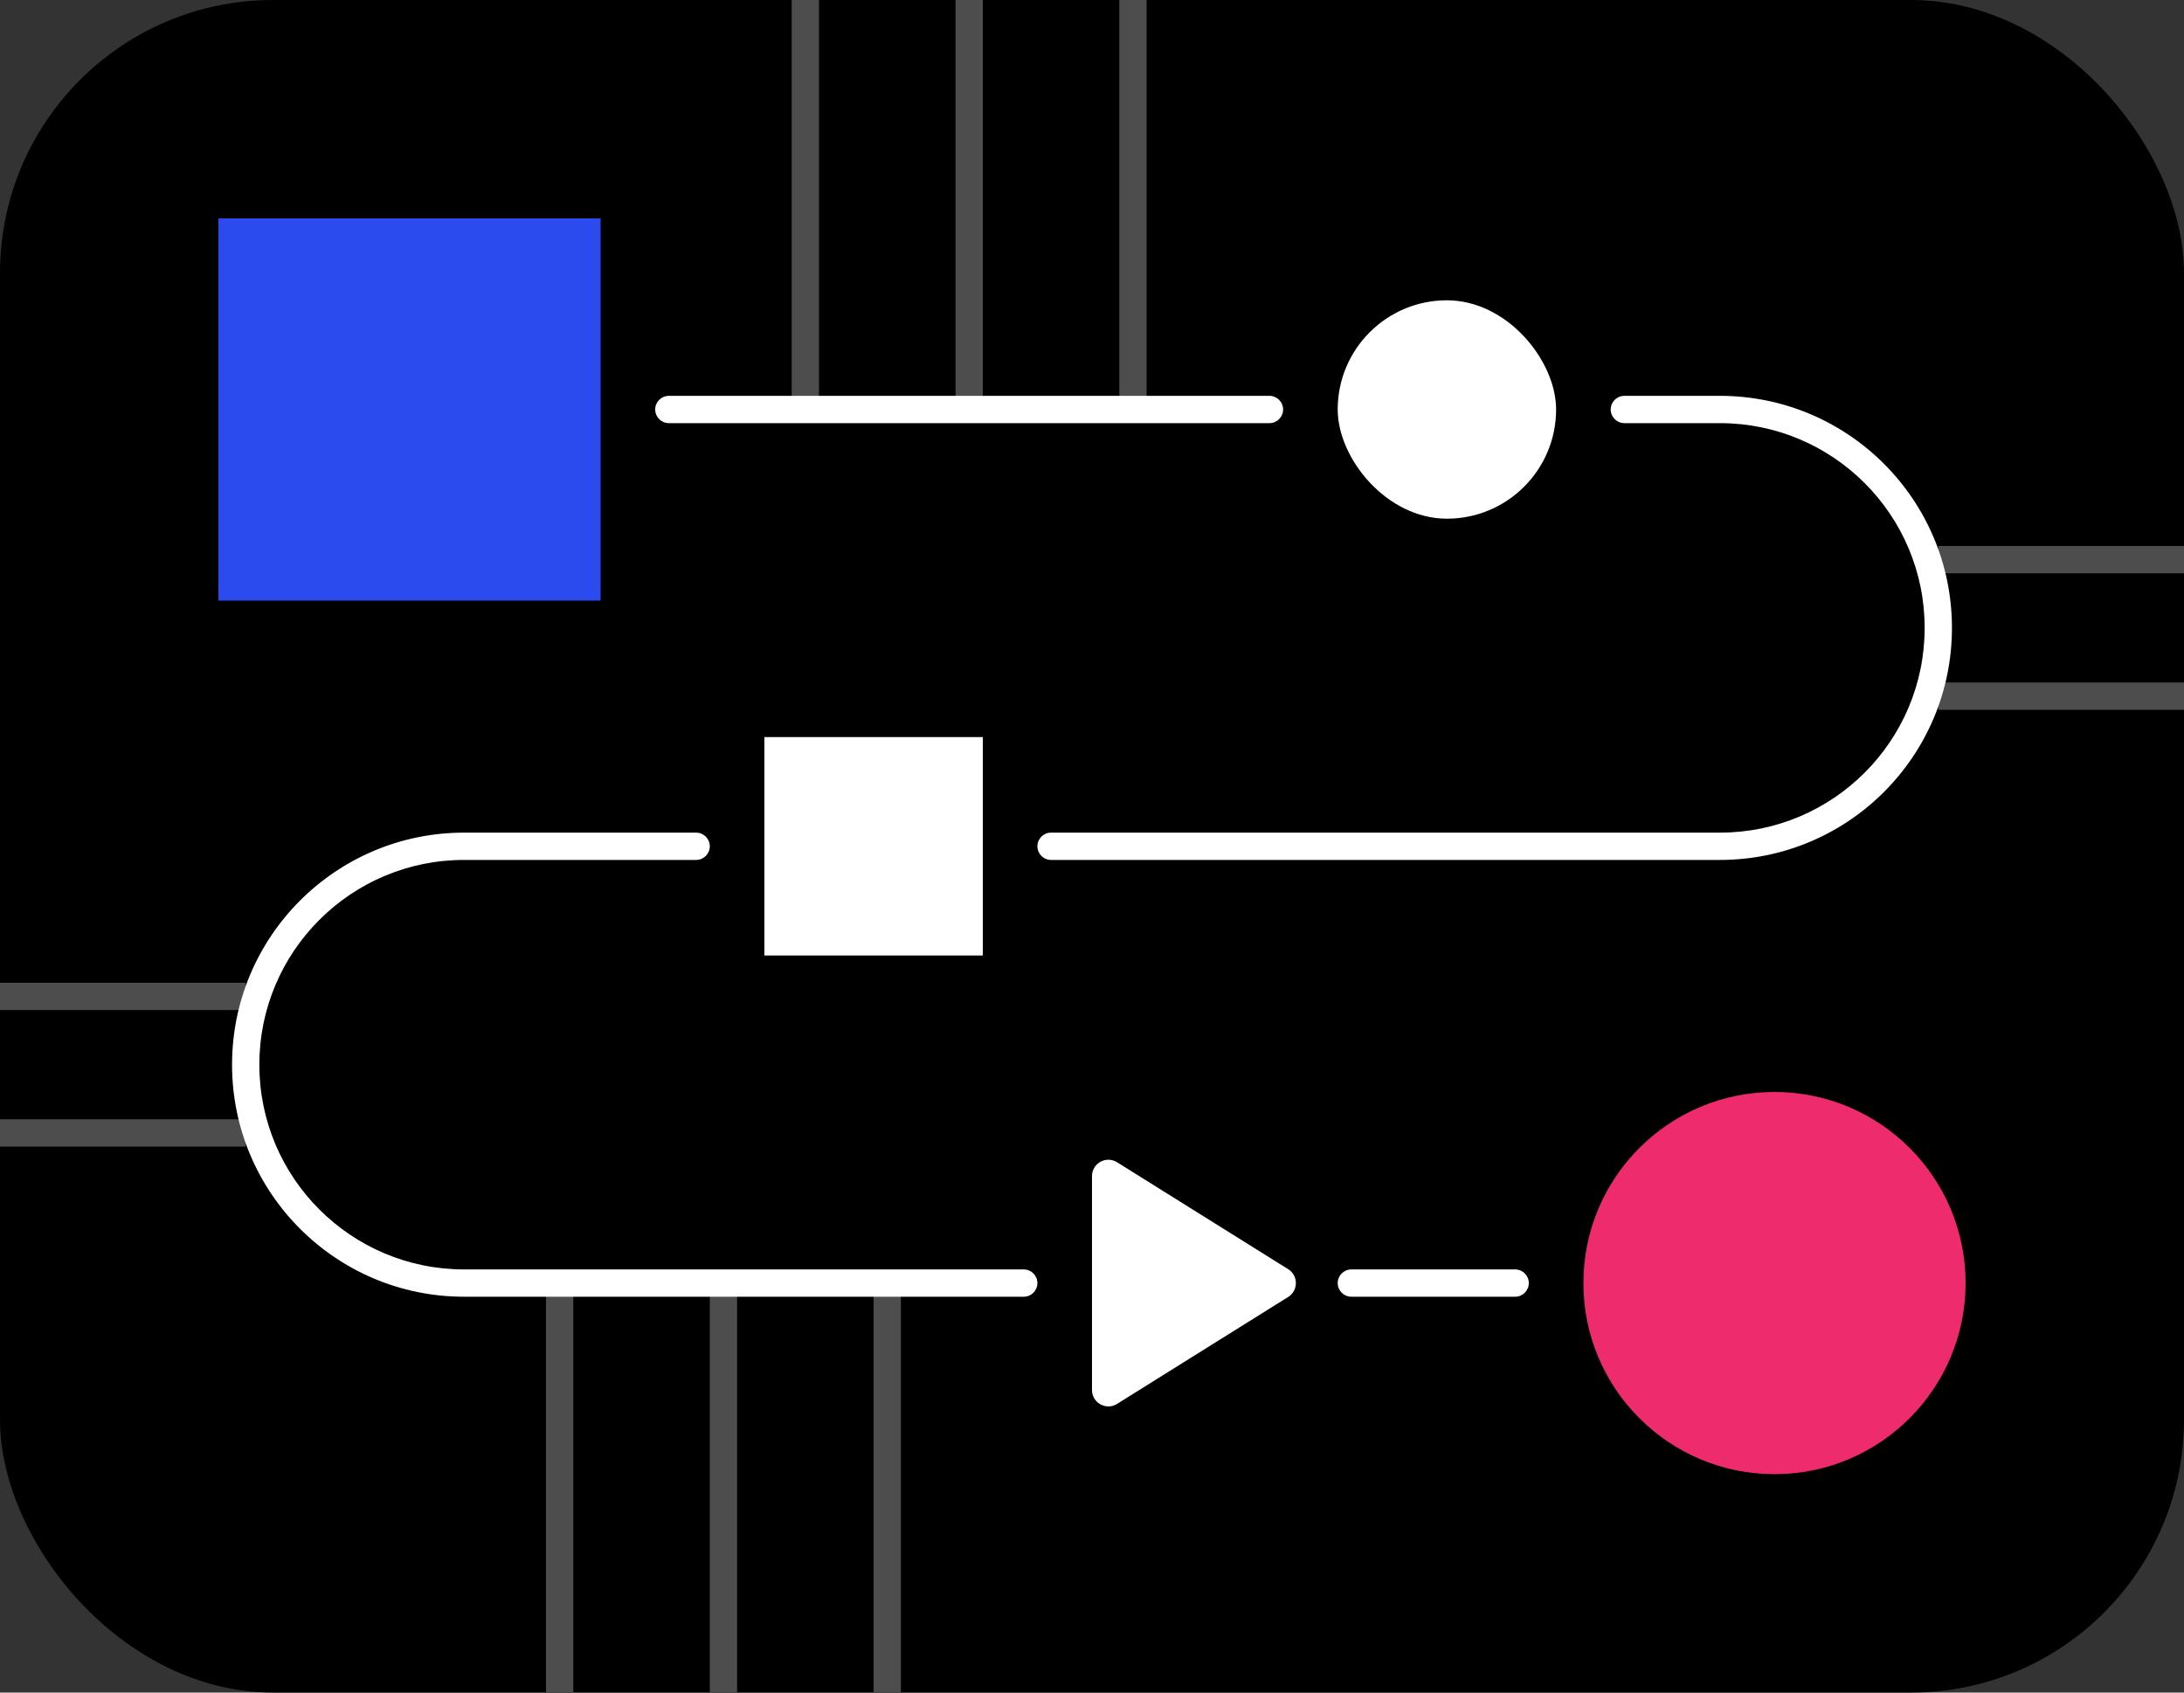 <svg width="80" height="62" viewBox="0 0 80 62" fill="none" xmlns="http://www.w3.org/2000/svg">
<rect x="0" y="0" width="80" height="62" fill="#333333" stroke="none"/>
<rect width="80" height="62" rx="10" fill="black"/>
<line x1="26.5" y1="47" x2="26.5" y2="62" stroke="#4D4D4D"/>
<line x1="32.5" y1="47" x2="32.5" y2="62" stroke="#4D4D4D"/>
<line x1="20.5" y1="47" x2="20.5" y2="62" stroke="#4D4D4D"/>
<line x1="41.5" y1="2.18557e-08" x2="41.5" y2="15" stroke="#4D4D4D"/>
<line x1="35.5" y1="2.18557e-08" x2="35.5" y2="15" stroke="#4D4D4D"/>
<line x1="29.5" y1="2.18557e-08" x2="29.5" y2="15" stroke="#4D4D4D"/>
<line x1="80" y1="25.5" x2="71" y2="25.5" stroke="#4D4D4D"/>
<line x1="80" y1="20.5" x2="71" y2="20.5" stroke="#4D4D4D"/>
<line x1="9" y1="41.5" x2="-4.37114e-08" y2="41.5" stroke="#4D4D4D"/>
<line x1="9" y1="36.5" x2="-4.37114e-08" y2="36.5" stroke="#4D4D4D"/>
<path fill-rule="evenodd" clip-rule="evenodd" d="M59 15C59 15.276 59.224 15.5 59.5 15.5H63C67.142 15.5 70.5 18.858 70.5 23C70.5 27.142 67.142 30.5 63 30.5H38.5C38.224 30.5 38 30.724 38 31C38 31.276 38.224 31.5 38.5 31.5H63C67.694 31.5 71.5 27.694 71.5 23C71.5 18.306 67.694 14.5 63 14.5H59.5C59.224 14.5 59 14.724 59 15ZM17 30.5H25.5C25.776 30.5 26 30.724 26 31C26 31.276 25.776 31.5 25.5 31.5H17C12.858 31.5 9.5 34.858 9.5 39C9.5 43.142 12.858 46.5 17 46.5H37.5C37.776 46.5 38 46.724 38 47C38 47.276 37.776 47.5 37.5 47.5H17C12.306 47.5 8.5 43.694 8.5 39C8.5 34.306 12.306 30.5 17 30.5ZM49 47C49 47.276 49.224 47.5 49.5 47.5H55.5C55.776 47.5 56 47.276 56 47C56 46.724 55.776 46.5 55.5 46.5H49.5C49.224 46.5 49 46.724 49 47ZM47 15C47 14.724 46.776 14.5 46.5 14.5H24.5C24.224 14.5 24 14.724 24 15C24 15.276 24.224 15.5 24.5 15.5H46.5C46.776 15.5 47 15.276 47 15Z" fill="white"/>
<rect x="28" y="35" width="8" height="8" transform="rotate(-90 28 35)" fill="white"/>
<rect x="49" y="11" width="8" height="8" rx="4" fill="white"/>
<path d="M47.186 46.491C47.562 46.726 47.562 47.274 47.186 47.509L40.918 51.426C40.518 51.676 40 51.389 40 50.917L40 43.083C40 42.611 40.518 42.324 40.918 42.574L47.186 46.491Z" fill="white"/>
<rect x="8" y="8" width="14" height="14" fill="#2B4BEE"/>
<circle cx="65" cy="47" r="7" fill="#EE2B6C"/>
</svg>
